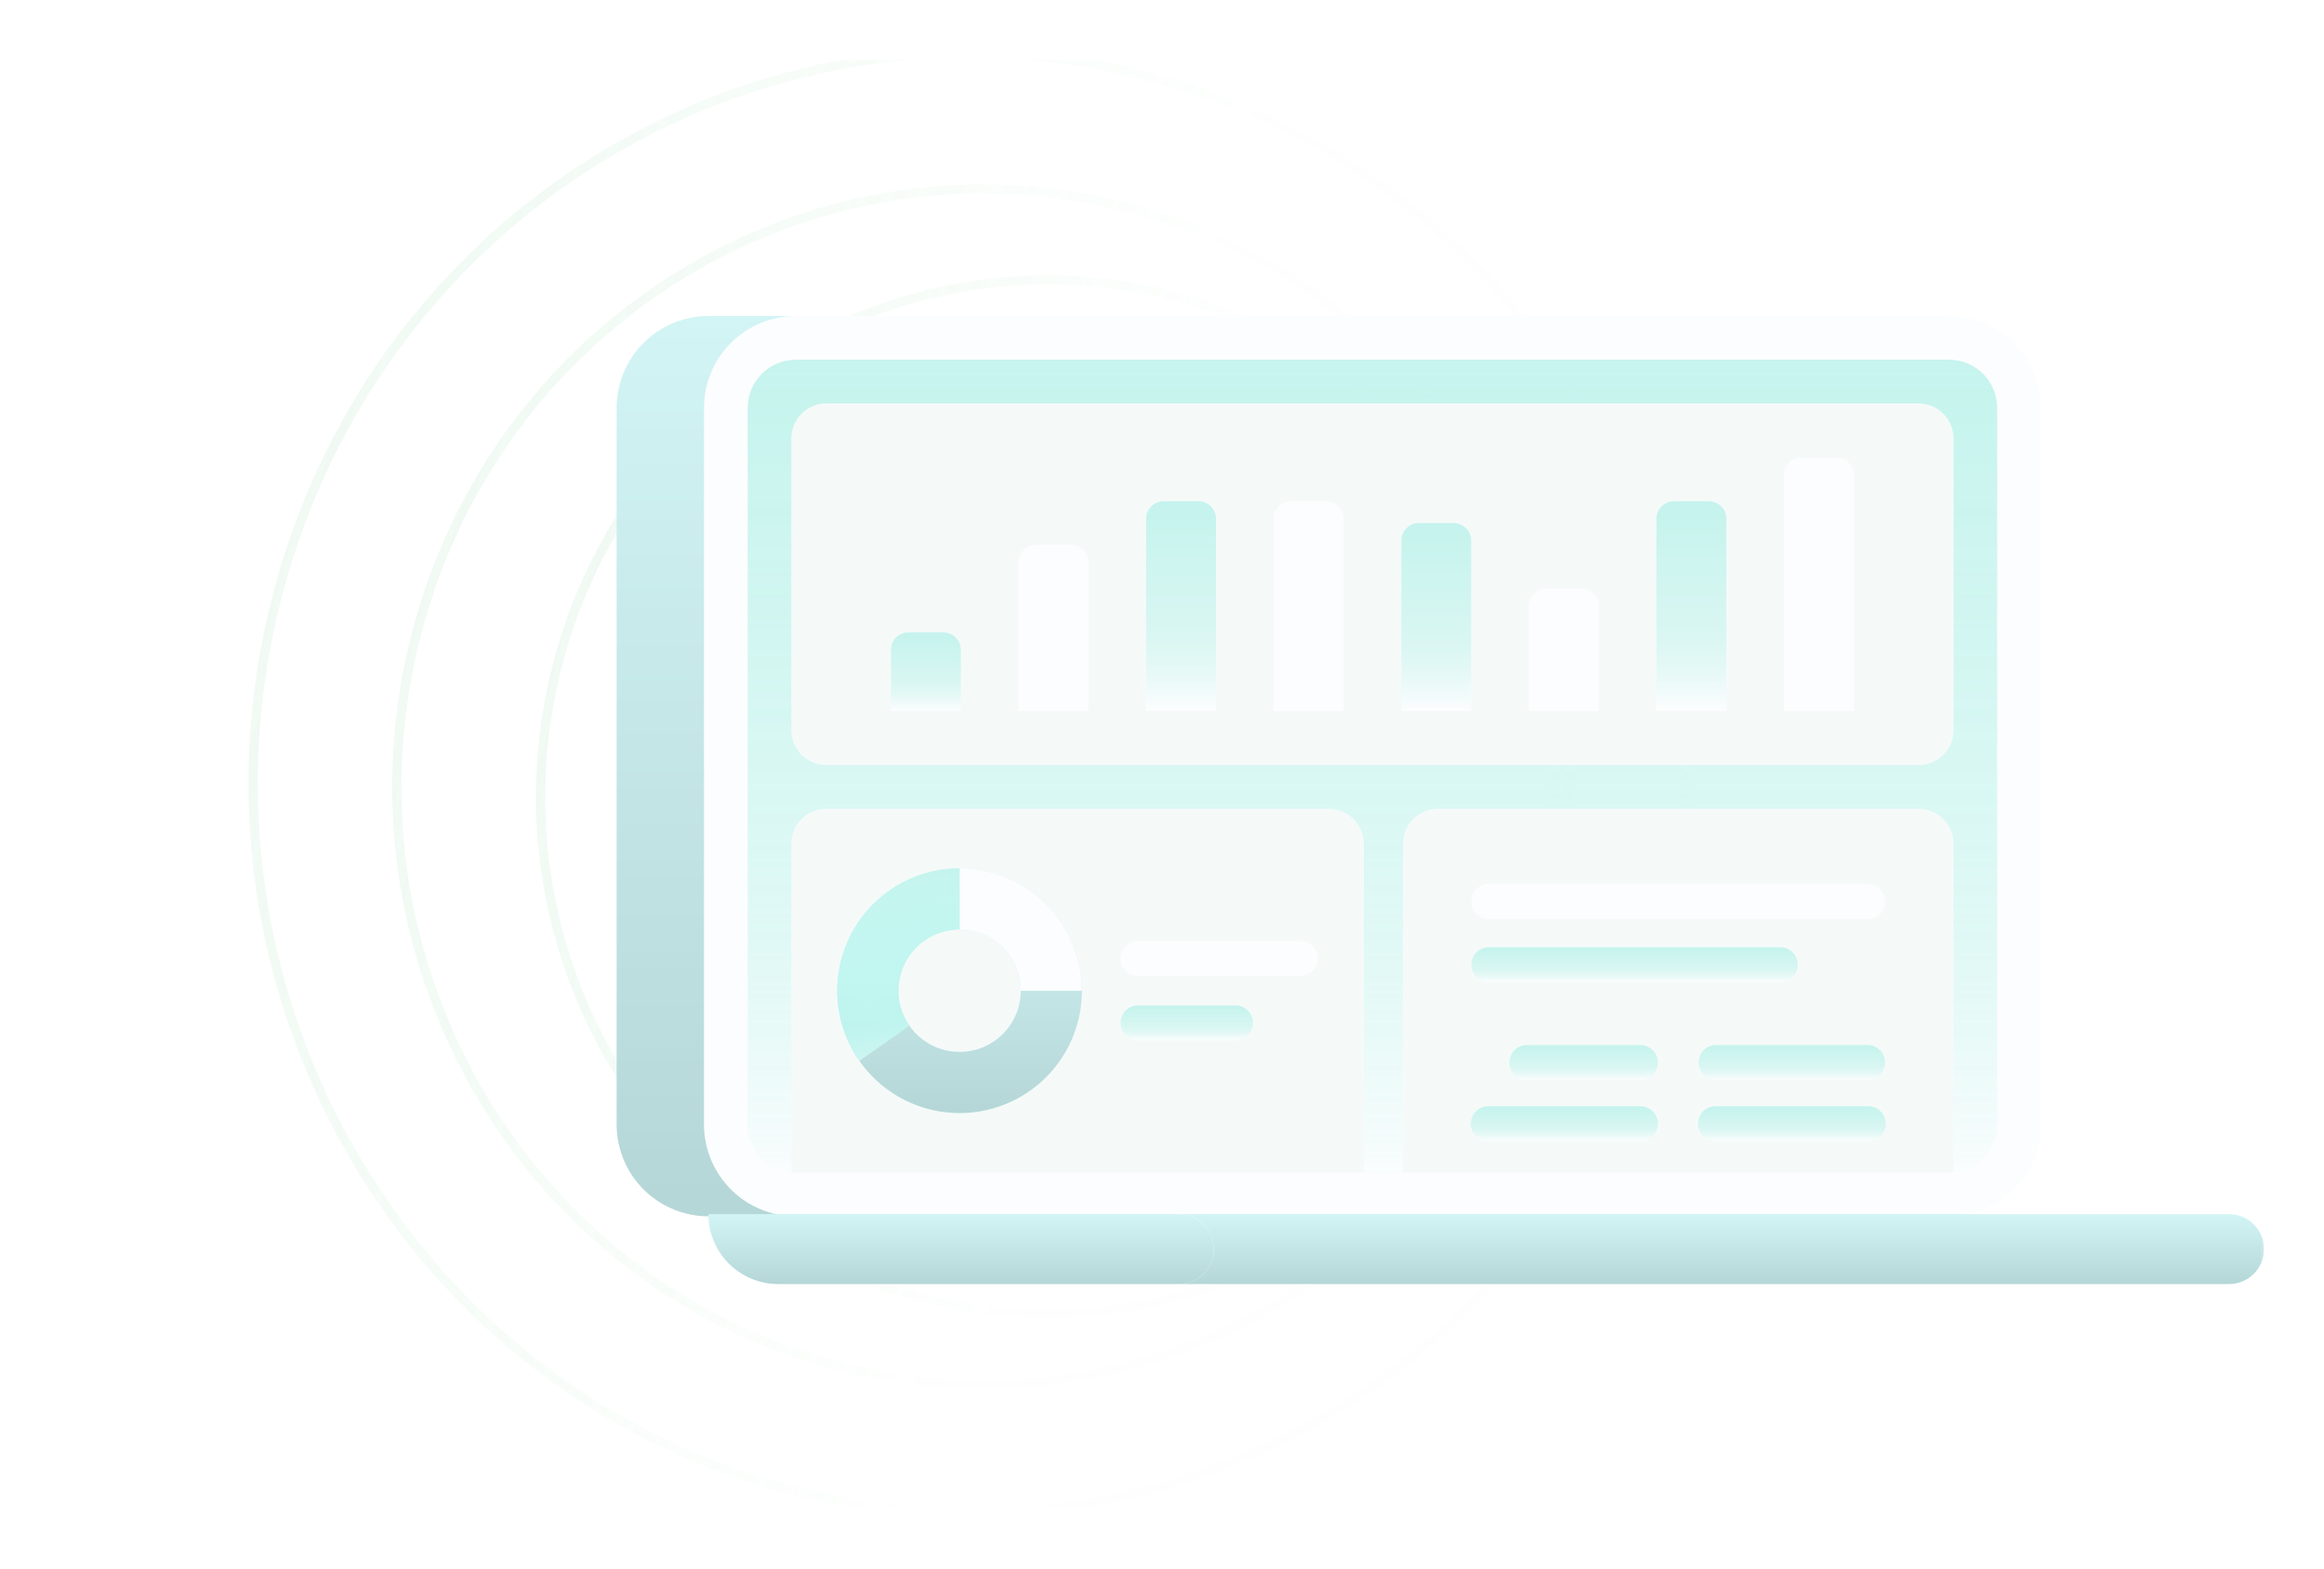 <svg width="702" height="474" viewBox="0 0 702 474" fill="none" xmlns="http://www.w3.org/2000/svg">
<rect width="702" height="474" fill="#E5E5E5"/>
<rect x="-1716" y="-1146" width="2843" height="2525" rx="25" fill="white"/>
<g filter="url(#filter0_d_1027_5434)">
<mask id="mask0_1027_5434" style="mask-type:alpha" maskUnits="userSpaceOnUse" x="0" y="14" width="684" height="438">
<rect x="0.596" y="14.044" width="683.29" height="437" rx="30" fill="#09797A"/>
</mask>
<g mask="url(#mask0_1027_5434)">
<g opacity="0.6">
<g opacity="0.5">
<path d="M348.777 19.553C464.14 51.06 532.641 171.95 501.718 289.603C470.796 407.255 352.18 477.042 236.817 445.535C121.455 414.028 52.954 293.138 83.876 175.486C114.799 57.833 233.414 -11.954 348.777 19.553Z" stroke="url(#paint0_linear_1027_5434)" stroke-width="2.777"/>
<path d="M356.133 85.883C437.82 108.192 486.334 193.798 464.434 277.122C442.535 360.447 358.533 409.861 276.846 387.551C195.159 365.241 146.644 279.636 168.544 196.311C190.444 112.987 274.446 63.573 356.133 85.883Z" stroke="url(#paint1_linear_1027_5434)" stroke-width="2.777"/>
<path d="M342.843 59.281C437.304 85.079 493.399 184.069 468.077 280.414C442.755 376.76 345.624 433.901 251.163 408.103C156.702 382.305 100.607 283.316 125.929 186.97C151.251 90.624 248.382 33.483 342.843 59.281Z" stroke="url(#paint2_linear_1027_5434)" stroke-width="2.777"/>
<path d="M240.37 350.248H225.062C221.332 346.333 219.252 341.132 219.254 335.724V119.2C219.252 113.792 221.332 108.591 225.062 104.677H240.37C242.12 104.677 243.798 103.981 245.036 102.743C246.273 101.505 246.968 99.826 246.968 98.075C246.968 96.324 246.273 94.645 245.036 93.407C243.798 92.169 242.12 91.474 240.37 91.474H213.975C206.627 91.482 199.583 94.406 194.387 99.604C189.191 104.801 186.269 111.849 186.261 119.2V335.72C186.269 343.071 189.192 350.118 194.387 355.316C199.583 360.514 206.627 363.437 213.975 363.446H240.37C242.12 363.446 243.798 362.75 245.036 361.512C246.273 360.274 246.968 358.595 246.968 356.845C246.968 355.094 246.273 353.415 245.036 352.177C243.798 350.939 242.12 350.243 240.37 350.243V350.248Z" fill="url(#paint3_linear_1027_5434)"/>
<path d="M588.773 98.075H240.368C228.707 98.075 219.253 107.533 219.253 119.2V335.725C219.253 347.391 228.707 356.849 240.368 356.849H588.773C600.435 356.849 609.888 347.391 609.888 335.725V119.2C609.888 107.533 600.435 98.075 588.773 98.075Z" fill="url(#paint4_linear_1027_5434)"/>
<path d="M588.771 363.45H240.367C233.02 363.442 225.975 360.518 220.78 355.32C215.584 350.123 212.662 343.075 212.653 335.724V119.2C212.661 111.849 215.584 104.801 220.779 99.603C225.975 94.406 233.02 91.482 240.367 91.474H588.771C596.119 91.482 603.163 94.406 608.359 99.604C613.554 104.801 616.477 111.849 616.485 119.2V335.72C616.478 343.072 613.555 350.12 608.36 355.319C603.164 360.517 596.119 363.442 588.771 363.45ZM240.367 104.677C236.518 104.681 232.828 106.212 230.107 108.935C227.385 111.658 225.855 115.349 225.85 119.2V335.72C225.855 339.571 227.386 343.262 230.107 345.985C232.829 348.707 236.519 350.239 240.367 350.243H588.771C592.62 350.239 596.31 348.707 599.031 345.985C601.753 343.262 603.284 339.571 603.288 335.72V119.2C603.284 115.349 601.753 111.658 599.031 108.935C596.31 106.212 592.62 104.681 588.771 104.677H240.367Z" fill="#F7FAFC"/>
<path d="M356.009 362.79H213.975C213.975 368.392 216.199 373.765 220.159 377.727C224.119 381.689 229.49 383.914 235.09 383.914H356.009C357.403 383.927 358.786 383.663 360.078 383.138C361.37 382.613 362.546 381.837 363.536 380.855C364.527 379.873 365.313 378.704 365.85 377.416C366.386 376.128 366.663 374.747 366.663 373.352C366.663 371.957 366.386 370.575 365.85 369.288C365.313 368 364.527 366.831 363.536 365.849C362.546 364.867 361.37 364.091 360.078 363.566C358.786 363.041 357.403 362.777 356.009 362.79Z" fill="url(#paint5_linear_1027_5434)"/>
<path d="M673.232 362.79H356.006C357.4 362.777 358.784 363.041 360.076 363.566C361.368 364.091 362.543 364.867 363.533 365.849C364.524 366.831 365.31 368 365.847 369.288C366.383 370.575 366.66 371.957 366.66 373.352C366.66 374.747 366.383 376.128 365.847 377.416C365.31 378.704 364.524 379.873 363.533 380.855C362.543 381.837 361.368 382.613 360.076 383.138C358.784 383.663 357.4 383.927 356.006 383.914H673.232C674.627 383.927 676.01 383.663 677.302 383.138C678.594 382.613 679.769 381.837 680.76 380.855C681.75 379.873 682.537 378.704 683.073 377.416C683.61 376.128 683.886 374.747 683.886 373.352C683.886 371.957 683.61 370.575 683.073 369.288C682.537 368 681.75 366.831 680.76 365.849C679.769 364.867 678.594 364.091 677.302 363.566C676.01 363.041 674.627 362.777 673.232 362.79Z" fill="url(#paint6_linear_1027_5434)"/>
<path d="M579.534 117.879H249.605C243.775 117.879 239.048 122.607 239.048 128.44V216.569C239.048 222.402 243.775 227.131 249.605 227.131H579.534C585.365 227.131 590.091 222.402 590.091 216.569V128.44C590.091 122.607 585.365 117.879 579.534 117.879Z" fill="#E0F0EE"/>
<path d="M401.372 240.336H249.609C248.223 240.335 246.849 240.608 245.568 241.138C244.287 241.669 243.122 242.447 242.142 243.428C241.161 244.408 240.383 245.573 239.852 246.855C239.321 248.136 239.048 249.51 239.048 250.897V350.248H411.93V250.897C411.93 249.51 411.657 248.137 411.127 246.855C410.596 245.574 409.818 244.41 408.838 243.429C407.857 242.448 406.693 241.67 405.412 241.139C404.132 240.609 402.759 240.336 401.372 240.336Z" fill="#E0F0EE"/>
<path d="M579.53 240.336H434.362C432.975 240.336 431.602 240.609 430.322 241.139C429.041 241.67 427.877 242.448 426.896 243.429C425.916 244.41 425.138 245.574 424.607 246.855C424.077 248.137 423.804 249.51 423.804 250.897V350.248H590.088V250.897C590.088 248.096 588.975 245.41 586.995 243.429C585.016 241.448 582.33 240.336 579.53 240.336Z" fill="#E0F0EE"/>
<path d="M392.795 280.279H343.966C343.254 280.25 342.545 280.365 341.879 280.618C341.214 280.87 340.606 281.255 340.092 281.748C339.579 282.241 339.171 282.833 338.892 283.488C338.613 284.143 338.469 284.848 338.469 285.56C338.469 286.272 338.613 286.977 338.892 287.632C339.171 288.287 339.579 288.879 340.092 289.372C340.606 289.865 341.214 290.25 341.879 290.502C342.545 290.754 343.254 290.87 343.966 290.841H392.795C394.195 290.841 395.538 290.284 396.528 289.294C397.518 288.304 398.074 286.96 398.074 285.56C398.074 284.159 397.518 282.816 396.528 281.826C395.538 280.835 394.195 280.279 392.795 280.279Z" fill="#F7FAFC"/>
<path d="M372.997 299.742H343.964C343.254 299.715 342.546 299.831 341.881 300.084C341.217 300.337 340.61 300.722 340.098 301.215C339.586 301.708 339.179 302.3 338.9 302.954C338.622 303.608 338.479 304.312 338.479 305.023C338.479 305.734 338.622 306.438 338.9 307.093C339.179 307.747 339.586 308.338 340.098 308.832C340.61 309.325 341.217 309.709 341.881 309.962C342.546 310.216 343.254 310.332 343.964 310.305H372.997C373.708 310.332 374.416 310.216 375.081 309.962C375.745 309.709 376.351 309.325 376.863 308.832C377.376 308.338 377.783 307.747 378.061 307.093C378.34 306.438 378.483 305.734 378.483 305.023C378.483 304.312 378.34 303.608 378.061 302.954C377.783 302.3 377.376 301.708 376.863 301.215C376.351 300.722 375.745 300.337 375.081 300.084C374.416 299.831 373.708 299.715 372.997 299.742Z" fill="url(#paint7_linear_1027_5434)"/>
<path d="M289.858 258.323C282.549 258.323 275.405 260.491 269.328 264.553C263.251 268.615 258.515 274.389 255.718 281.144C252.921 287.899 252.19 295.332 253.615 302.503C255.041 309.674 258.56 316.261 263.728 321.431C268.896 326.601 275.48 330.122 282.649 331.548C289.817 332.975 297.246 332.243 303.999 329.445C310.751 326.647 316.522 321.909 320.582 315.829C324.643 309.75 326.81 302.602 326.81 295.291C326.81 290.436 325.854 285.629 323.997 281.144C322.14 276.659 319.418 272.583 315.987 269.151C312.555 265.718 308.482 262.995 303.999 261.137C299.515 259.279 294.71 258.323 289.858 258.323ZM289.858 313.774C286.203 313.774 282.631 312.69 279.593 310.659C276.555 308.628 274.187 305.741 272.789 302.364C271.391 298.986 271.025 295.27 271.738 291.684C272.451 288.099 274.211 284.806 276.794 282.221C279.378 279.636 282.67 277.876 286.254 277.162C289.838 276.449 293.553 276.815 296.929 278.214C300.305 279.613 303.19 281.983 305.22 285.022C307.251 288.062 308.334 291.635 308.334 295.291C308.334 297.718 307.856 300.122 306.928 302.364C305.999 304.607 304.638 306.645 302.922 308.361C301.207 310.077 299.17 311.439 296.928 312.368C294.686 313.297 292.284 313.775 289.858 313.774Z" fill="url(#paint8_linear_1027_5434)"/>
<path d="M289.857 258.323V276.807C294.758 276.807 299.457 278.755 302.922 282.221C306.387 285.687 308.334 290.389 308.334 295.291H326.81C326.81 290.436 325.854 285.629 323.997 281.144C322.14 276.659 319.418 272.583 315.987 269.151C312.555 265.718 308.482 262.995 303.998 261.137C299.515 259.279 294.71 258.323 289.857 258.323Z" fill="#F7FAFC"/>
<path d="M271.381 295.291C271.381 290.389 273.328 285.687 276.793 282.221C280.258 278.755 284.957 276.807 289.857 276.807V258.323C283.098 258.322 276.468 260.175 270.689 263.682C264.91 267.189 260.204 272.214 257.082 278.211C253.96 284.209 252.543 290.948 252.984 297.695C253.425 304.442 255.708 310.939 259.585 316.479L274.726 305.88C272.547 302.78 271.378 299.081 271.381 295.291Z" fill="url(#paint9_linear_1027_5434)"/>
<path d="M564.353 263.027H449.537C448.172 263.08 446.88 263.659 445.933 264.644C444.986 265.628 444.457 266.942 444.457 268.308C444.457 269.675 444.986 270.988 445.933 271.973C446.88 272.958 448.172 273.537 449.537 273.59H564.353C565.718 273.537 567.009 272.958 567.956 271.973C568.904 270.988 569.433 269.675 569.433 268.308C569.433 266.942 568.904 265.628 567.956 264.644C567.009 263.659 565.718 263.08 564.353 263.027Z" fill="#F7FAFC"/>
<path d="M537.959 282.164H449.534C448.169 282.216 446.878 282.796 445.93 283.78C444.983 284.765 444.454 286.079 444.454 287.445C444.454 288.812 444.983 290.125 445.93 291.11C446.878 292.095 448.169 292.674 449.534 292.726H537.959C539.324 292.674 540.616 292.095 541.563 291.11C542.51 290.125 543.039 288.812 543.039 287.445C543.039 286.079 542.51 284.765 541.563 283.78C540.616 282.796 539.324 282.216 537.959 282.164Z" fill="url(#paint10_linear_1027_5434)"/>
<path d="M495.728 311.71H461.416C460.705 311.683 459.997 311.799 459.332 312.052C458.668 312.305 458.062 312.69 457.549 313.183C457.037 313.676 456.63 314.268 456.351 314.922C456.073 315.577 455.93 316.28 455.93 316.992C455.93 317.703 456.073 318.406 456.351 319.061C456.63 319.715 457.037 320.307 457.549 320.8C458.062 321.293 458.668 321.678 459.332 321.931C459.997 322.184 460.705 322.3 461.416 322.273H495.728C497.093 322.22 498.385 321.641 499.332 320.656C500.279 319.672 500.808 318.358 500.808 316.992C500.808 315.625 500.279 314.311 499.332 313.327C498.385 312.342 497.093 311.763 495.728 311.71Z" fill="url(#paint11_linear_1027_5434)"/>
<path d="M495.729 330.195H449.538C448.138 330.195 446.796 330.751 445.806 331.741C444.816 332.732 444.26 334.075 444.26 335.475C444.26 336.876 444.816 338.219 445.806 339.21C446.796 340.2 448.138 340.756 449.538 340.756H495.729C497.092 340.701 498.381 340.121 499.326 339.136C500.27 338.152 500.798 336.84 500.798 335.475C500.798 334.111 500.27 332.799 499.326 331.815C498.381 330.83 497.092 330.25 495.729 330.195Z" fill="url(#paint12_linear_1027_5434)"/>
<path d="M564.353 311.711H518.162C516.797 311.763 515.506 312.343 514.558 313.327C513.611 314.312 513.082 315.625 513.082 316.992C513.082 318.359 513.611 319.672 514.558 320.657C515.506 321.641 516.797 322.221 518.162 322.273H564.353C565.718 322.221 567.009 321.641 567.956 320.657C568.904 319.672 569.433 318.359 569.433 316.992C569.433 315.625 568.904 314.312 567.956 313.327C567.009 312.343 565.718 311.763 564.353 311.711Z" fill="url(#paint13_linear_1027_5434)"/>
<path d="M564.353 330.195H518.162C516.762 330.195 515.42 330.751 514.43 331.741C513.44 332.732 512.884 334.075 512.884 335.475C512.884 336.876 513.44 338.219 514.43 339.21C515.42 340.2 516.762 340.756 518.162 340.756H564.353C565.753 340.756 567.096 340.2 568.086 339.21C569.075 338.219 569.632 336.876 569.632 335.475C569.632 334.075 569.075 332.732 568.086 331.741C567.096 330.751 565.753 330.195 564.353 330.195Z" fill="url(#paint14_linear_1027_5434)"/>
<path d="M284.96 187.03H274.402C273.002 187.031 271.66 187.587 270.67 188.578C269.681 189.568 269.124 190.91 269.123 192.31V210.794H290.239V192.31C290.237 190.91 289.681 189.568 288.691 188.578C287.701 187.587 286.359 187.031 284.96 187.03Z" fill="url(#paint15_linear_1027_5434)"/>
<path d="M323.5 160.623H312.942C311.542 160.624 310.2 161.181 309.21 162.171C308.221 163.161 307.664 164.504 307.663 165.904V210.793H328.779V165.9C328.776 164.5 328.219 163.159 327.23 162.17C326.24 161.181 324.899 160.624 323.5 160.623Z" fill="#F7FAFC"/>
<path d="M362.039 147.421H351.481C350.08 147.421 348.736 147.977 347.746 148.969C346.755 149.96 346.198 151.304 346.198 152.706V210.797H367.314V152.702C367.313 151.303 366.757 149.961 365.768 148.97C364.779 147.98 363.438 147.423 362.039 147.421Z" fill="url(#paint16_linear_1027_5434)"/>
<path d="M400.575 147.421H390.016C388.615 147.421 387.271 147.978 386.281 148.969C385.29 149.96 384.733 151.305 384.733 152.706V210.798H405.849V152.703C405.848 151.303 405.292 149.961 404.303 148.971C403.315 147.981 401.974 147.423 400.575 147.421Z" fill="#F7FAFC"/>
<path d="M439.116 154.022H428.557C427.864 154.022 427.177 154.159 426.536 154.425C425.895 154.69 425.312 155.079 424.822 155.57C424.331 156.061 423.942 156.644 423.677 157.285C423.411 157.926 423.274 158.613 423.274 159.307V210.798H444.39V159.304C444.389 157.904 443.833 156.562 442.844 155.572C441.856 154.582 440.515 154.025 439.116 154.022Z" fill="url(#paint17_linear_1027_5434)"/>
<path d="M477.655 173.826H467.096C465.696 173.826 464.353 174.383 463.362 175.373C462.372 176.363 461.815 177.706 461.813 179.107V210.793H482.929V179.107C482.928 177.708 482.372 176.366 481.383 175.376C480.394 174.386 479.053 173.829 477.655 173.826Z" fill="#F7FAFC"/>
<path d="M516.194 147.421H505.636C504.234 147.421 502.891 147.978 501.9 148.969C500.909 149.96 500.353 151.305 500.353 152.706V210.798H521.468V152.703C521.467 151.303 520.911 149.961 519.922 148.971C518.934 147.981 517.593 147.423 516.194 147.421Z" fill="url(#paint18_linear_1027_5434)"/>
<path d="M554.734 134.219H544.176C542.774 134.219 541.431 134.775 540.44 135.767C539.449 136.758 538.893 138.102 538.893 139.504V210.798H560.008V139.5C560.007 138.101 559.451 136.759 558.463 135.768C557.474 134.778 556.133 134.221 554.734 134.219Z" fill="#F7FAFC"/>
</g>
</g>
</g>
</g>
<defs>
<filter id="filter0_d_1027_5434" x="-17.404" y="0.044" width="719.29" height="473" filterUnits="userSpaceOnUse" color-interpolation-filters="sRGB">
<feFlood flood-opacity="0" result="BackgroundImageFix"/>
<feColorMatrix in="SourceAlpha" type="matrix" values="0 0 0 0 0 0 0 0 0 0 0 0 0 0 0 0 0 0 127 0" result="hardAlpha"/>
<feOffset dy="4"/>
<feGaussianBlur stdDeviation="9"/>
<feComposite in2="hardAlpha" operator="out"/>
<feColorMatrix type="matrix" values="0 0 0 0 0 0 0 0 0 0 0 0 0 0 0 0 0 0 0.25 0"/>
<feBlend mode="normal" in2="BackgroundImageFix" result="effect1_dropShadow_1027_5434"/>
<feBlend mode="normal" in="SourceGraphic" in2="effect1_dropShadow_1027_5434" result="shape"/>
</filter>
<linearGradient id="paint0_linear_1027_5434" x1="-158.474" y1="109.297" x2="324.766" y2="236.306" gradientUnits="userSpaceOnUse">
<stop stop-color="#8DCEA1"/>
<stop offset="1" stop-color="#B7EAC7" stop-opacity="0.06"/>
</linearGradient>
<linearGradient id="paint1_linear_1027_5434" x1="-3.913" y1="149.212" x2="339.187" y2="239.388" gradientUnits="userSpaceOnUse">
<stop stop-color="#8DCEA1"/>
<stop offset="1" stop-color="#B7EAC7" stop-opacity="0.06"/>
</linearGradient>
<linearGradient id="paint2_linear_1027_5434" x1="-73.039" y1="132.63" x2="323.218" y2="236.777" gradientUnits="userSpaceOnUse">
<stop stop-color="#8DCEA1"/>
<stop offset="1" stop-color="#B7EAC7" stop-opacity="0.06"/>
</linearGradient>
<linearGradient id="paint3_linear_1027_5434" x1="216.614" y1="91.474" x2="216.614" y2="363.446" gradientUnits="userSpaceOnUse">
<stop stop-color="#6CDDDE"/>
<stop offset="1" stop-color="#09797A"/>
</linearGradient>
<linearGradient id="paint4_linear_1027_5434" x1="414.571" y1="98.075" x2="414.571" y2="356.849" gradientUnits="userSpaceOnUse">
<stop stop-color="#3ED9C4"/>
<stop offset="0.583" stop-color="#3ED9C4" stop-opacity="0.62"/>
<stop offset="1" stop-color="#F7FAFC"/>
</linearGradient>
<linearGradient id="paint5_linear_1027_5434" x1="290.319" y1="362.789" x2="290.319" y2="383.915" gradientUnits="userSpaceOnUse">
<stop stop-color="#6CDDDE"/>
<stop offset="1" stop-color="#09797A"/>
</linearGradient>
<linearGradient id="paint6_linear_1027_5434" x1="519.946" y1="362.789" x2="519.946" y2="383.915" gradientUnits="userSpaceOnUse">
<stop stop-color="#6CDDDE"/>
<stop offset="1" stop-color="#09797A"/>
</linearGradient>
<linearGradient id="paint7_linear_1027_5434" x1="358.481" y1="299.738" x2="358.481" y2="310.308" gradientUnits="userSpaceOnUse">
<stop stop-color="#3ED9C4"/>
<stop offset="0.583" stop-color="#3ED9C4" stop-opacity="0.62"/>
<stop offset="1" stop-color="#F7FAFC"/>
</linearGradient>
<linearGradient id="paint8_linear_1027_5434" x1="289.858" y1="258.323" x2="289.858" y2="332.259" gradientUnits="userSpaceOnUse">
<stop stop-color="#6CDDDE"/>
<stop offset="1" stop-color="#09797A"/>
</linearGradient>
<linearGradient id="paint9_linear_1027_5434" x1="271.381" y1="258.323" x2="282.12" y2="334.673" gradientUnits="userSpaceOnUse">
<stop stop-color="#3ED9C4"/>
<stop offset="0.583" stop-color="#29FFE2" stop-opacity="0.62"/>
<stop offset="1" stop-color="#F7FAFC"/>
</linearGradient>
<linearGradient id="paint10_linear_1027_5434" x1="493.747" y1="282.164" x2="493.747" y2="292.726" gradientUnits="userSpaceOnUse">
<stop stop-color="#3ED9C4"/>
<stop offset="0.583" stop-color="#3ED9C4" stop-opacity="0.62"/>
<stop offset="1" stop-color="#F7FAFC"/>
</linearGradient>
<linearGradient id="paint11_linear_1027_5434" x1="478.369" y1="311.706" x2="478.369" y2="322.277" gradientUnits="userSpaceOnUse">
<stop stop-color="#3ED9C4"/>
<stop offset="0.583" stop-color="#3ED9C4" stop-opacity="0.62"/>
<stop offset="1" stop-color="#F7FAFC"/>
</linearGradient>
<linearGradient id="paint12_linear_1027_5434" x1="472.529" y1="330.195" x2="472.529" y2="340.756" gradientUnits="userSpaceOnUse">
<stop stop-color="#3ED9C4"/>
<stop offset="0.583" stop-color="#3ED9C4" stop-opacity="0.62"/>
<stop offset="1" stop-color="#F7FAFC"/>
</linearGradient>
<linearGradient id="paint13_linear_1027_5434" x1="541.257" y1="311.711" x2="541.257" y2="322.273" gradientUnits="userSpaceOnUse">
<stop stop-color="#3ED9C4"/>
<stop offset="0.583" stop-color="#3ED9C4" stop-opacity="0.62"/>
<stop offset="1" stop-color="#F7FAFC"/>
</linearGradient>
<linearGradient id="paint14_linear_1027_5434" x1="541.258" y1="330.195" x2="541.258" y2="340.756" gradientUnits="userSpaceOnUse">
<stop stop-color="#3ED9C4"/>
<stop offset="0.583" stop-color="#3ED9C4" stop-opacity="0.62"/>
<stop offset="1" stop-color="#F7FAFC"/>
</linearGradient>
<linearGradient id="paint15_linear_1027_5434" x1="279.681" y1="187.03" x2="279.681" y2="210.794" gradientUnits="userSpaceOnUse">
<stop stop-color="#3ED9C4"/>
<stop offset="0.583" stop-color="#3ED9C4" stop-opacity="0.62"/>
<stop offset="1" stop-color="#F7FAFC"/>
</linearGradient>
<linearGradient id="paint16_linear_1027_5434" x1="356.756" y1="147.421" x2="356.756" y2="210.797" gradientUnits="userSpaceOnUse">
<stop stop-color="#3ED9C4"/>
<stop offset="0.583" stop-color="#3ED9C4" stop-opacity="0.62"/>
<stop offset="1" stop-color="#F7FAFC"/>
</linearGradient>
<linearGradient id="paint17_linear_1027_5434" x1="433.832" y1="154.022" x2="433.832" y2="210.798" gradientUnits="userSpaceOnUse">
<stop stop-color="#3ED9C4"/>
<stop offset="0.583" stop-color="#3ED9C4" stop-opacity="0.62"/>
<stop offset="1" stop-color="#F7FAFC"/>
</linearGradient>
<linearGradient id="paint18_linear_1027_5434" x1="510.91" y1="147.421" x2="510.91" y2="210.798" gradientUnits="userSpaceOnUse">
<stop stop-color="#3ED9C4"/>
<stop offset="0.583" stop-color="#3ED9C4" stop-opacity="0.62"/>
<stop offset="1" stop-color="#F7FAFC"/>
</linearGradient>
</defs>
</svg>
